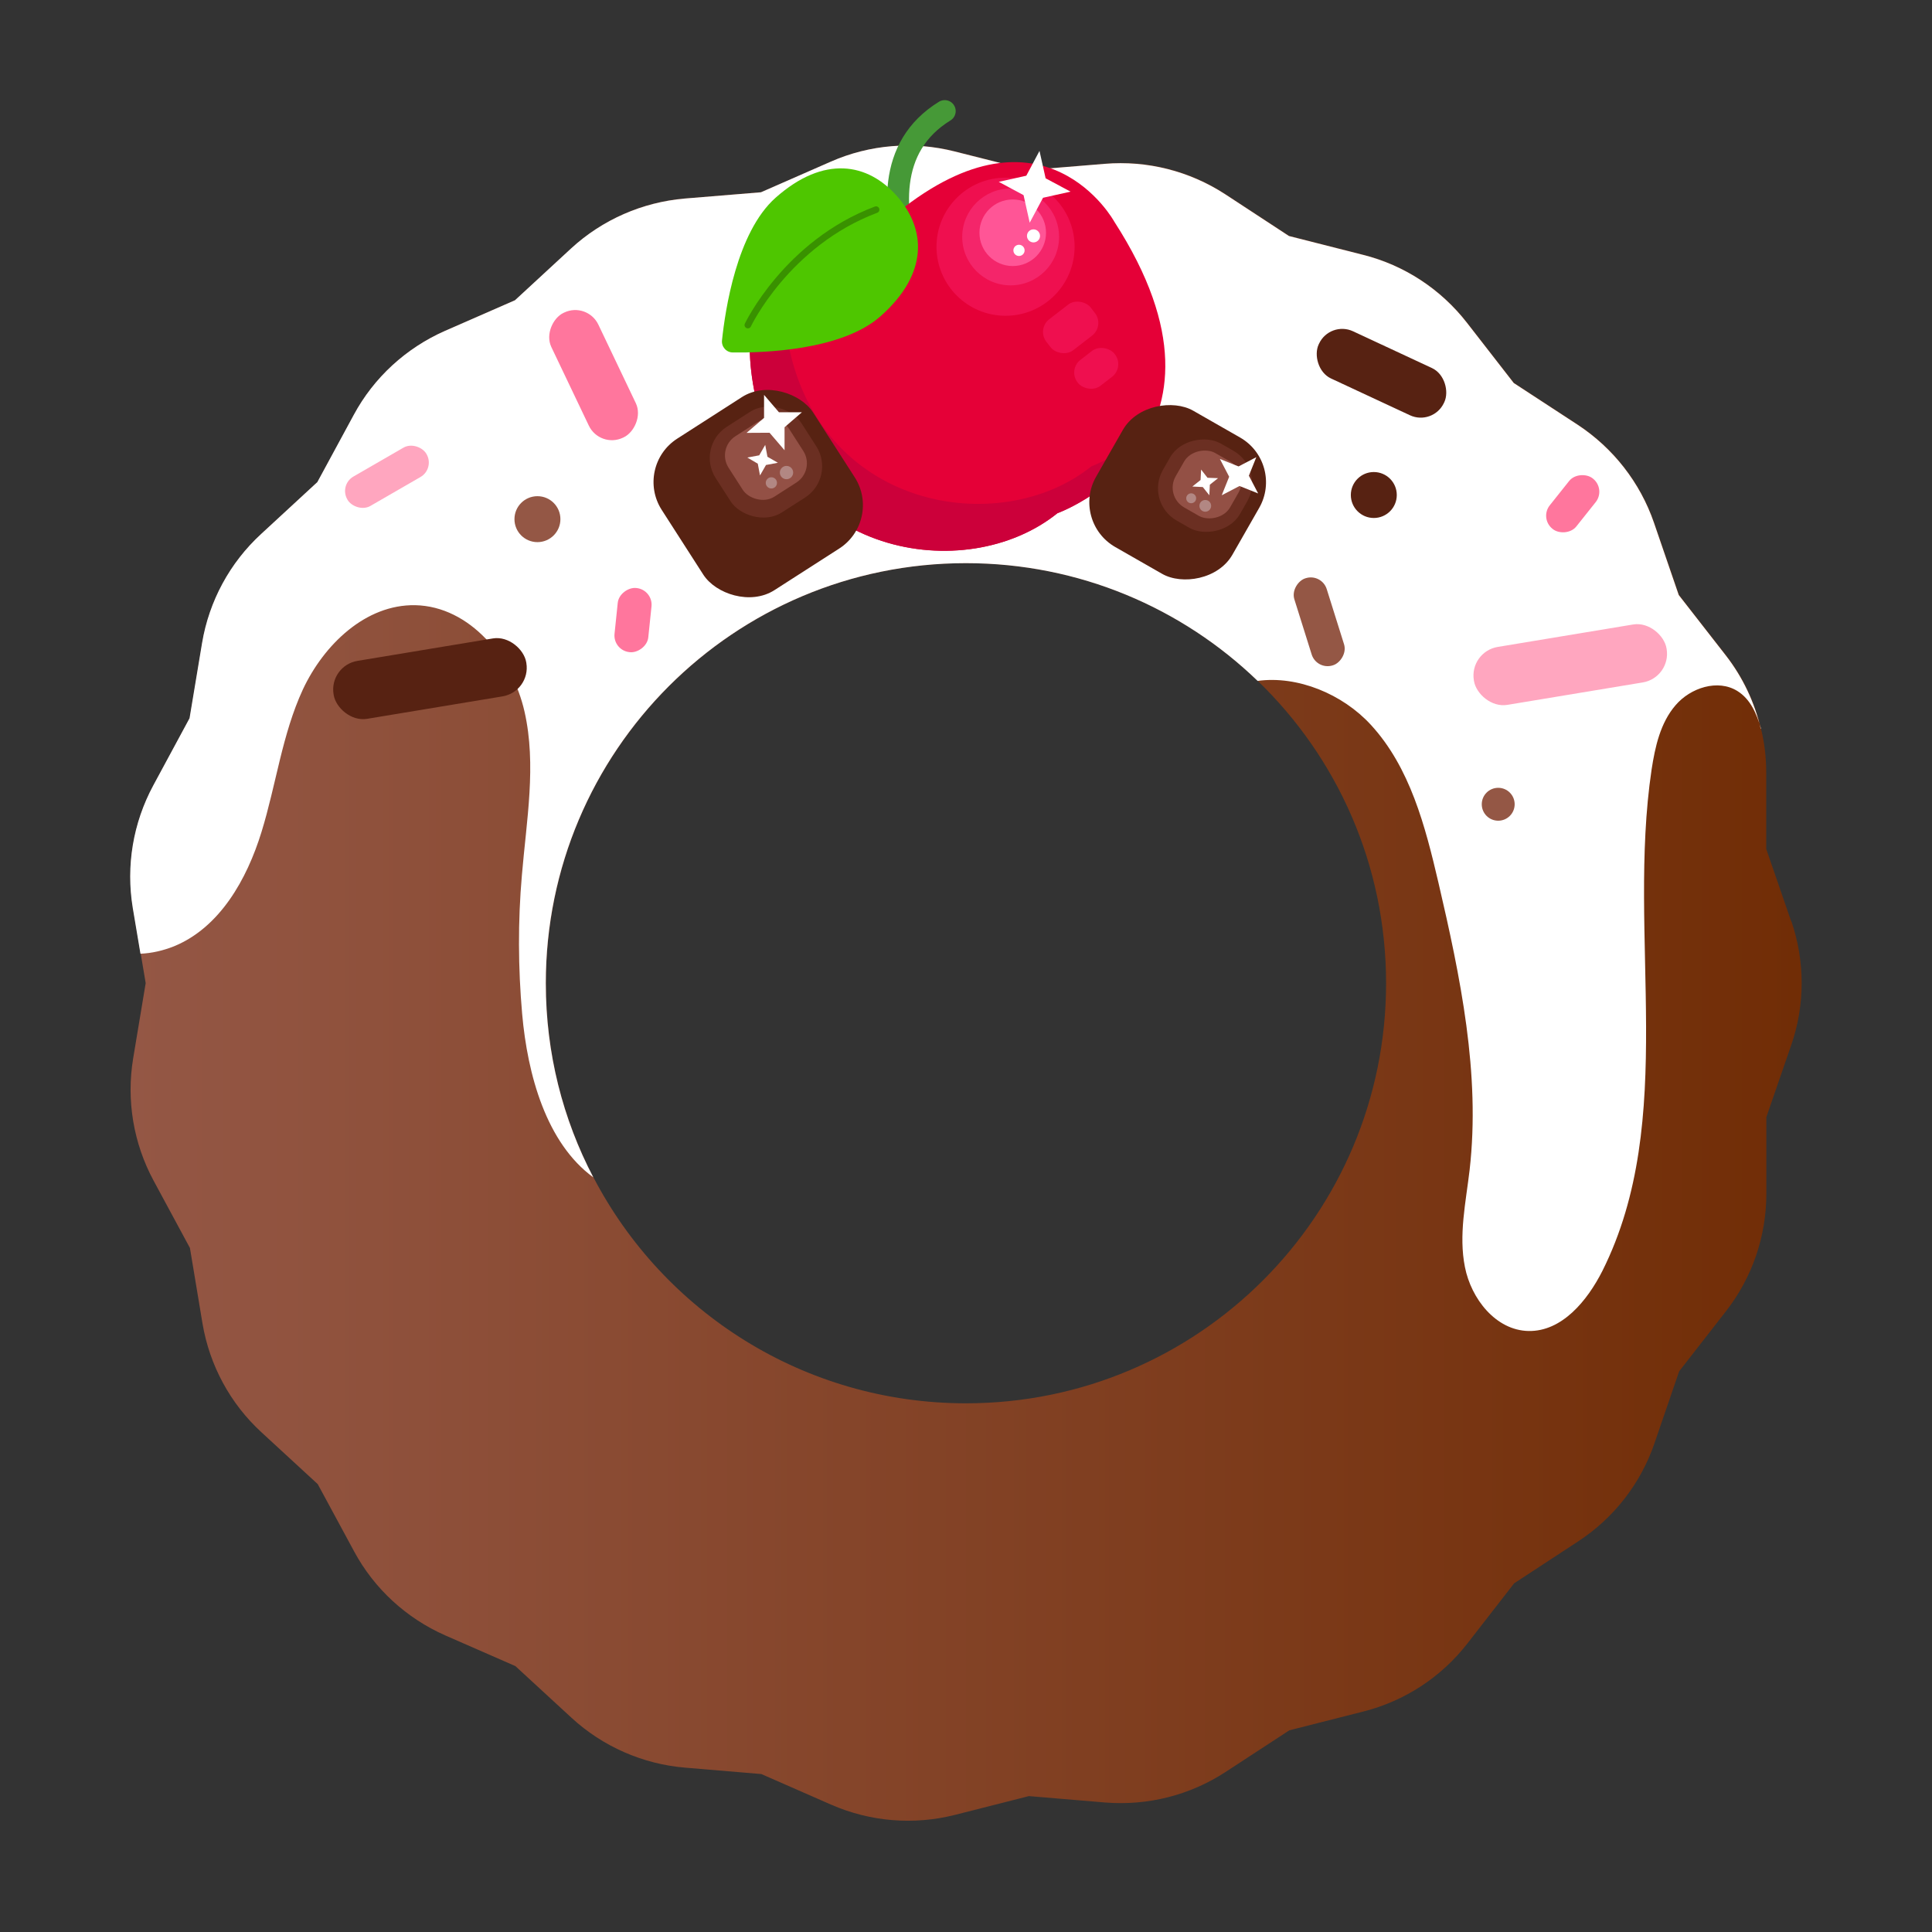<?xml version="1.0" encoding="UTF-8"?>
<svg id="_레이어_1" data-name="레이어_1" xmlns="http://www.w3.org/2000/svg" xmlns:xlink="http://www.w3.org/1999/xlink" viewBox="0 0 148 148">
  <rect x="0" y="0" width="148" height="148" fill="#333333" stroke="none"/>
  <defs>
    <style>
      .choco-creamdonut-1 {
        fill: #ff769d;
      }

      .choco-creamdonut-2 {
        stroke: #469937;
        stroke-width: 1.68px;
      }

      .choco-creamdonut-2, .choco-creamdonut-3 {
        fill: none;
        stroke-linecap: round;
        stroke-linejoin: round;
      }

      .choco-creamdonut-4 {
        fill: url(#choco-creamdonut-gradient_55);
      }

      .choco-creamdonut-5 {
        fill: #572212;
      }

      .choco-creamdonut-3 {
        stroke: #399100;
        stroke-width: .51px;
      }

      .choco-creamdonut-6 {
        fill: #ff5596;
      }

      .choco-creamdonut-7 {
        fill: #cc003a;
      }

      .choco-creamdonut-8 {
        fill: #fff;
      }

      .choco-creamdonut-9 {
        fill: #6b2f22;
      }

      .choco-creamdonut-10 {
        fill: #4ec600;
      }

      .choco-creamdonut-11 {
        fill: #e50037;
      }

      .choco-creamdonut-12 {
        fill: #ef0f4f;
      }

      .choco-creamdonut-13 {
        fill: #935045;
      }

      .choco-creamdonut-14 {
        fill: #f4256a;
      }

      .choco-creamdonut-15 {
        fill: #945745;
      }

      .choco-creamdonut-16 {
        fill: #ffa6bf;
      }

      .choco-creamdonut-17 {
        fill: #b28783;
      }
    </style>
    <linearGradient id="choco-creamdonut-gradient_55" data-name="무제 그라디언트 55" x1="10" y1="75.32" x2="138" y2="75.32" gradientUnits="userSpaceOnUse">
      <stop offset="0" stop-color="#945745"/>
      <stop offset="1" stop-color="#712d06"/>
    </linearGradient>
  </defs>
  <circle class="choco-creamdonut-5" cx="21.23" cy="59.71" r="1.3"/>
  <path class="choco-creamdonut-4" d="M137.21,70.57l-1.91-5.54v-5.86c0-1.14-.13-2.25-.4-3.35-.47-2.04-1.38-3.96-2.68-5.63l-3.6-4.62-1.9-5.54c-1.06-3.07-3.12-5.71-5.84-7.5l-4.9-3.2-3.59-4.62c-2-2.57-4.8-4.4-7.96-5.2l-5.67-1.44-4.9-3.21c-2.73-1.78-5.97-2.6-9.21-2.32l-5.84.48-5.67-1.43c-3.16-.8-6.48-.53-9.47.78l-5.36,2.35-5.84.48c-3.24.27-6.3,1.61-8.7,3.82l-4.3,3.97-5.37,2.35c-2.97,1.31-5.44,3.57-6.98,6.43l-2.79,5.15-4.3,3.97c-2.39,2.2-3.99,5.15-4.53,8.35l-.96,5.77-2.78,5.15c-1.55,2.87-2.1,6.16-1.57,9.38l.59,3.51.38,2.26-.96,5.77c-.53,3.21.02,6.5,1.57,9.37l2.78,5.15.96,5.77c.54,3.22,2.13,6.16,4.53,8.36l4.3,3.96,2.79,5.16c1.54,2.86,4.01,5.12,6.98,6.43l5.37,2.35,4.3,3.96c2.39,2.2,5.46,3.55,8.7,3.82l5.84.49,5.36,2.35c2.98,1.3,6.31,1.58,9.47.78l5.67-1.44,5.84.49c3.25.26,6.48-.55,9.21-2.33l4.9-3.2,5.67-1.44c3.16-.8,5.96-2.63,7.96-5.2l3.59-4.62,4.9-3.21c2.72-1.78,4.78-4.41,5.84-7.49l1.9-5.54,3.6-4.62c2-2.57,3.08-5.73,3.08-8.99v-5.86l1.91-5.53c1.06-3.07,1.06-6.42,0-9.5ZM74,107.5c-12.41,0-23.18-7.02-28.54-17.31-2.33-4.44-3.64-9.5-3.64-14.87,0-17.78,14.41-32.18,32.18-32.18,8.69,0,16.56,3.44,22.35,9.02,6.07,5.86,9.83,14.07,9.83,23.16,0,17.77-14.4,32.18-32.18,32.18Z"/>
  <path class="choco-creamdonut-8" d="M134.9,55.82c-.33-1.15-.81-2.26-1.8-2.88-1.5-.94-3.6-.26-4.75,1.09-1.16,1.35-1.56,3.17-1.83,4.92-1.91,12.84,2.04,26.81-3.77,38.41-1.16,2.29-3.1,4.65-5.66,4.6-2.5-.05-4.39-2.46-4.87-4.9-.49-2.45.07-4.96.36-7.44.84-7.37-.71-14.79-2.39-22.01-1.01-4.32-2.17-8.82-5.18-12.09-2.17-2.36-5.61-3.78-8.67-3.36-5.78-5.58-13.66-9.02-22.35-9.02-17.77,0-32.18,14.4-32.18,32.18,0,5.37,1.31,10.42,3.64,14.87-3.6-2.63-5.04-7.86-5.45-12.52-.31-3.53-.33-7.09-.02-10.63.35-4.19,1.13-8.44.2-12.53-.93-4.1-4.18-8.06-8.37-8.15-3.8-.07-7,3.02-8.61,6.46-1.59,3.44-2.05,7.3-3.17,10.92-1.12,3.63-3.19,7.31-6.7,8.75-.83.33-1.69.53-2.57.57l-.59-3.51c-.53-3.22.02-6.5,1.57-9.38l2.78-5.15.96-5.77c.54-3.21,2.13-6.15,4.53-8.35l4.3-3.97,2.79-5.15c1.54-2.86,4.01-5.12,6.98-6.43l5.37-2.35,4.3-3.97c2.39-2.2,5.46-3.54,8.7-3.82l5.84-.48,5.36-2.35c2.98-1.31,6.31-1.58,9.47-.78l5.67,1.43,5.84-.48c3.25-.27,6.48.55,9.21,2.32l4.9,3.21,5.67,1.44c3.16.79,5.96,2.63,7.96,5.2l3.59,4.62,4.9,3.2c2.72,1.79,4.78,4.42,5.84,7.5l1.9,5.54,3.6,4.62c1.3,1.67,2.21,3.59,2.68,5.63Z"/>
  <rect class="choco-creamdonut-5" x="25.45" y="49.74" width="14.96" height="4.5" rx="2.22" ry="2.22" transform="translate(-8.05 6.08) rotate(-9.41)"/>
  <rect class="choco-creamdonut-16" x="112.81" y="48.68" width="14.96" height="4.5" rx="2.22" ry="2.22" transform="translate(-6.71 20.34) rotate(-9.41)"/>
  <rect class="choco-creamdonut-1" x="40.18" y="26.74" width="10.59" height="3.99" rx="1.96" ry="1.96" transform="translate(51.83 -24.68) rotate(64.5)"/>
  <rect class="choco-creamdonut-5" x="100.54" y="26.6" width="10.59" height="3.99" rx="1.96" ry="1.96" transform="translate(21.97 -42.02) rotate(24.98)"/>
  <rect class="choco-creamdonut-15" x="97.56" y="46.33" width="6.99" height="2.6" rx="1.28" ry="1.28" transform="translate(116.23 -63.05) rotate(72.57)"/>
  <rect class="choco-creamdonut-1" x="118" y="37.28" width="4.94" height="2.6" rx="1.28" ry="1.28" transform="translate(225.69 -31.64) rotate(128.52)"/>
  <rect class="choco-creamdonut-1" x="46.02" y="46.2" width="4.94" height="2.6" rx="1.28" ry="1.28" transform="translate(100.74 4.17) rotate(95.92)"/>
  <rect class="choco-creamdonut-16" x="26.15" y="35.21" width="6.99" height="2.6" rx="1.28" ry="1.28" transform="translate(73.57 53.32) rotate(150)"/>
  <circle class="choco-creamdonut-15" cx="41.17" cy="39.77" r="1.76"/>
  <circle class="choco-creamdonut-5" cx="105.24" cy="37.92" r="1.76"/>
  <circle class="choco-creamdonut-15" cx="114.77" cy="61.61" r="1.26"/>
  <g>
    <g>
      <path class="choco-creamdonut-2" d="M73.95,28.84s-10.46-14.87-1.58-20.33"/>
      <path class="choco-creamdonut-11" d="M68.75,16.29s-13.26-.16-11.07,13.09,16.32,15.58,23.32,9.93c0,0,15.22-5.5,4.36-22.33,0,0-5.35-9.78-16.61-.7Z"/>
      <g>
        <rect class="choco-creamdonut-12" x="79.87" y="23.58" width="4.29" height="3" rx="1.23" ry="1.23" transform="translate(1.8 55.42) rotate(-37.72)"/>
        <rect class="choco-creamdonut-12" x="82.18" y="26.95" width="3.58" height="2.51" rx="1.23" ry="1.23" transform="translate(.3 57.28) rotate(-37.72)"/>
        <g>
          <circle class="choco-creamdonut-12" cx="77.03" cy="18.9" r="5.29"/>
          <circle class="choco-creamdonut-14" cx="77.42" cy="18.15" r="3.71"/>
          <circle class="choco-creamdonut-6" cx="77.58" cy="17.83" r="2.55"/>
          <polygon class="choco-creamdonut-8" points="82.01 14.68 79.9 15.15 78.88 17.06 78.41 14.95 76.51 13.93 78.62 13.46 79.63 11.56 80.1 13.66 82.01 14.68"/>
          <circle class="choco-creamdonut-8" cx="79.17" cy="18.07" r=".5"/>
          <circle class="choco-creamdonut-8" cx="78.06" cy="19.18" r=".43"/>
        </g>
      </g>
      <path class="choco-creamdonut-7" d="M88.25,32.74c-2.21,4.76-7.25,6.58-7.25,6.58-7,5.64-21.12,3.32-23.32-9.93-.89-5.39.77-8.57,3.06-10.43-.67,1.75-.92,3.98-.45,6.83,2.19,13.25,16.32,15.58,23.32,9.93,0,0,2.42-.87,4.64-2.99Z"/>
    </g>
    <g>
      <path class="choco-creamdonut-10" d="M59.41,15.15c3.72-3.3,7.07-2.65,9.29-.14,2.22,2.5,2.48,5.91-1.24,9.21-2.98,2.64-9.02,2.81-11.32,2.78-.5,0-.89-.44-.83-.94.24-2.28,1.12-8.26,4.1-10.91Z"/>
      <path class="choco-creamdonut-3" d="M57.29,24.9s2.97-6.26,9.82-8.84"/>
    </g>
  </g>
  <g>
    <rect class="choco-creamdonut-5" x="51.19" y="30.91" width="13.79" height="13.79" rx="3.95" ry="3.95" transform="translate(-11.22 37.39) rotate(-32.71)"/>
    <rect class="choco-creamdonut-9" x="54.77" y="31.5" width="7.8" height="7.8" rx="2.84" ry="2.84" transform="translate(-9.82 37.32) rotate(-32.71)"/>
    <rect class="choco-creamdonut-13" x="55.92" y="32.43" width="5.51" height="5.51" rx="1.75" ry="1.75" transform="translate(-9.71 37.29) rotate(-32.71)"/>
    <circle class="choco-creamdonut-17" cx="60.25" cy="36.2" r=".51"/>
    <circle class="choco-creamdonut-17" cx="59.09" cy="36.99" r=".43"/>
    <polygon class="choco-creamdonut-8" points="58.53 30.25 59.67 31.58 61.43 31.58 60.1 32.73 60.1 34.49 58.95 33.15 57.19 33.16 58.53 32.01 58.53 30.25"/>
    <polygon class="choco-creamdonut-8" points="58.62 34.08 58.79 34.99 59.59 35.45 58.68 35.62 58.22 36.42 58.05 35.52 57.25 35.05 58.16 34.88 58.62 34.08"/>
  </g>
  <g>
    <rect class="choco-creamdonut-5" x="84.21" y="31.71" width="12.03" height="12.03" rx="3.95" ry="3.95" transform="translate(12.68 97.31) rotate(-60.24)"/>
    <rect class="choco-creamdonut-9" x="88.91" y="33.81" width="6.8" height="6.8" rx="2.84" ry="2.84" transform="translate(14.19 98.87) rotate(-60.24)"/>
    <rect class="choco-creamdonut-13" x="90.08" y="34.72" width="4.8" height="4.8" rx="1.75" ry="1.75" transform="translate(14.34 98.97) rotate(-60.24)"/>
    <circle class="choco-creamdonut-17" cx="92.33" cy="38.75" r=".45"/>
    <circle class="choco-creamdonut-17" cx="91.25" cy="38.17" r=".38"/>
    <polygon class="choco-creamdonut-8" points="96.24 35.02 95.67 36.44 96.38 37.8 94.95 37.23 93.59 37.94 94.16 36.52 93.45 35.16 94.88 35.73 96.24 35.02"/>
    <polygon class="choco-creamdonut-8" points="93.31 36.63 92.68 37.13 92.64 37.94 92.14 37.31 91.34 37.27 91.97 36.77 92.01 35.97 92.5 36.6 93.31 36.63"/>
  </g>
</svg>
